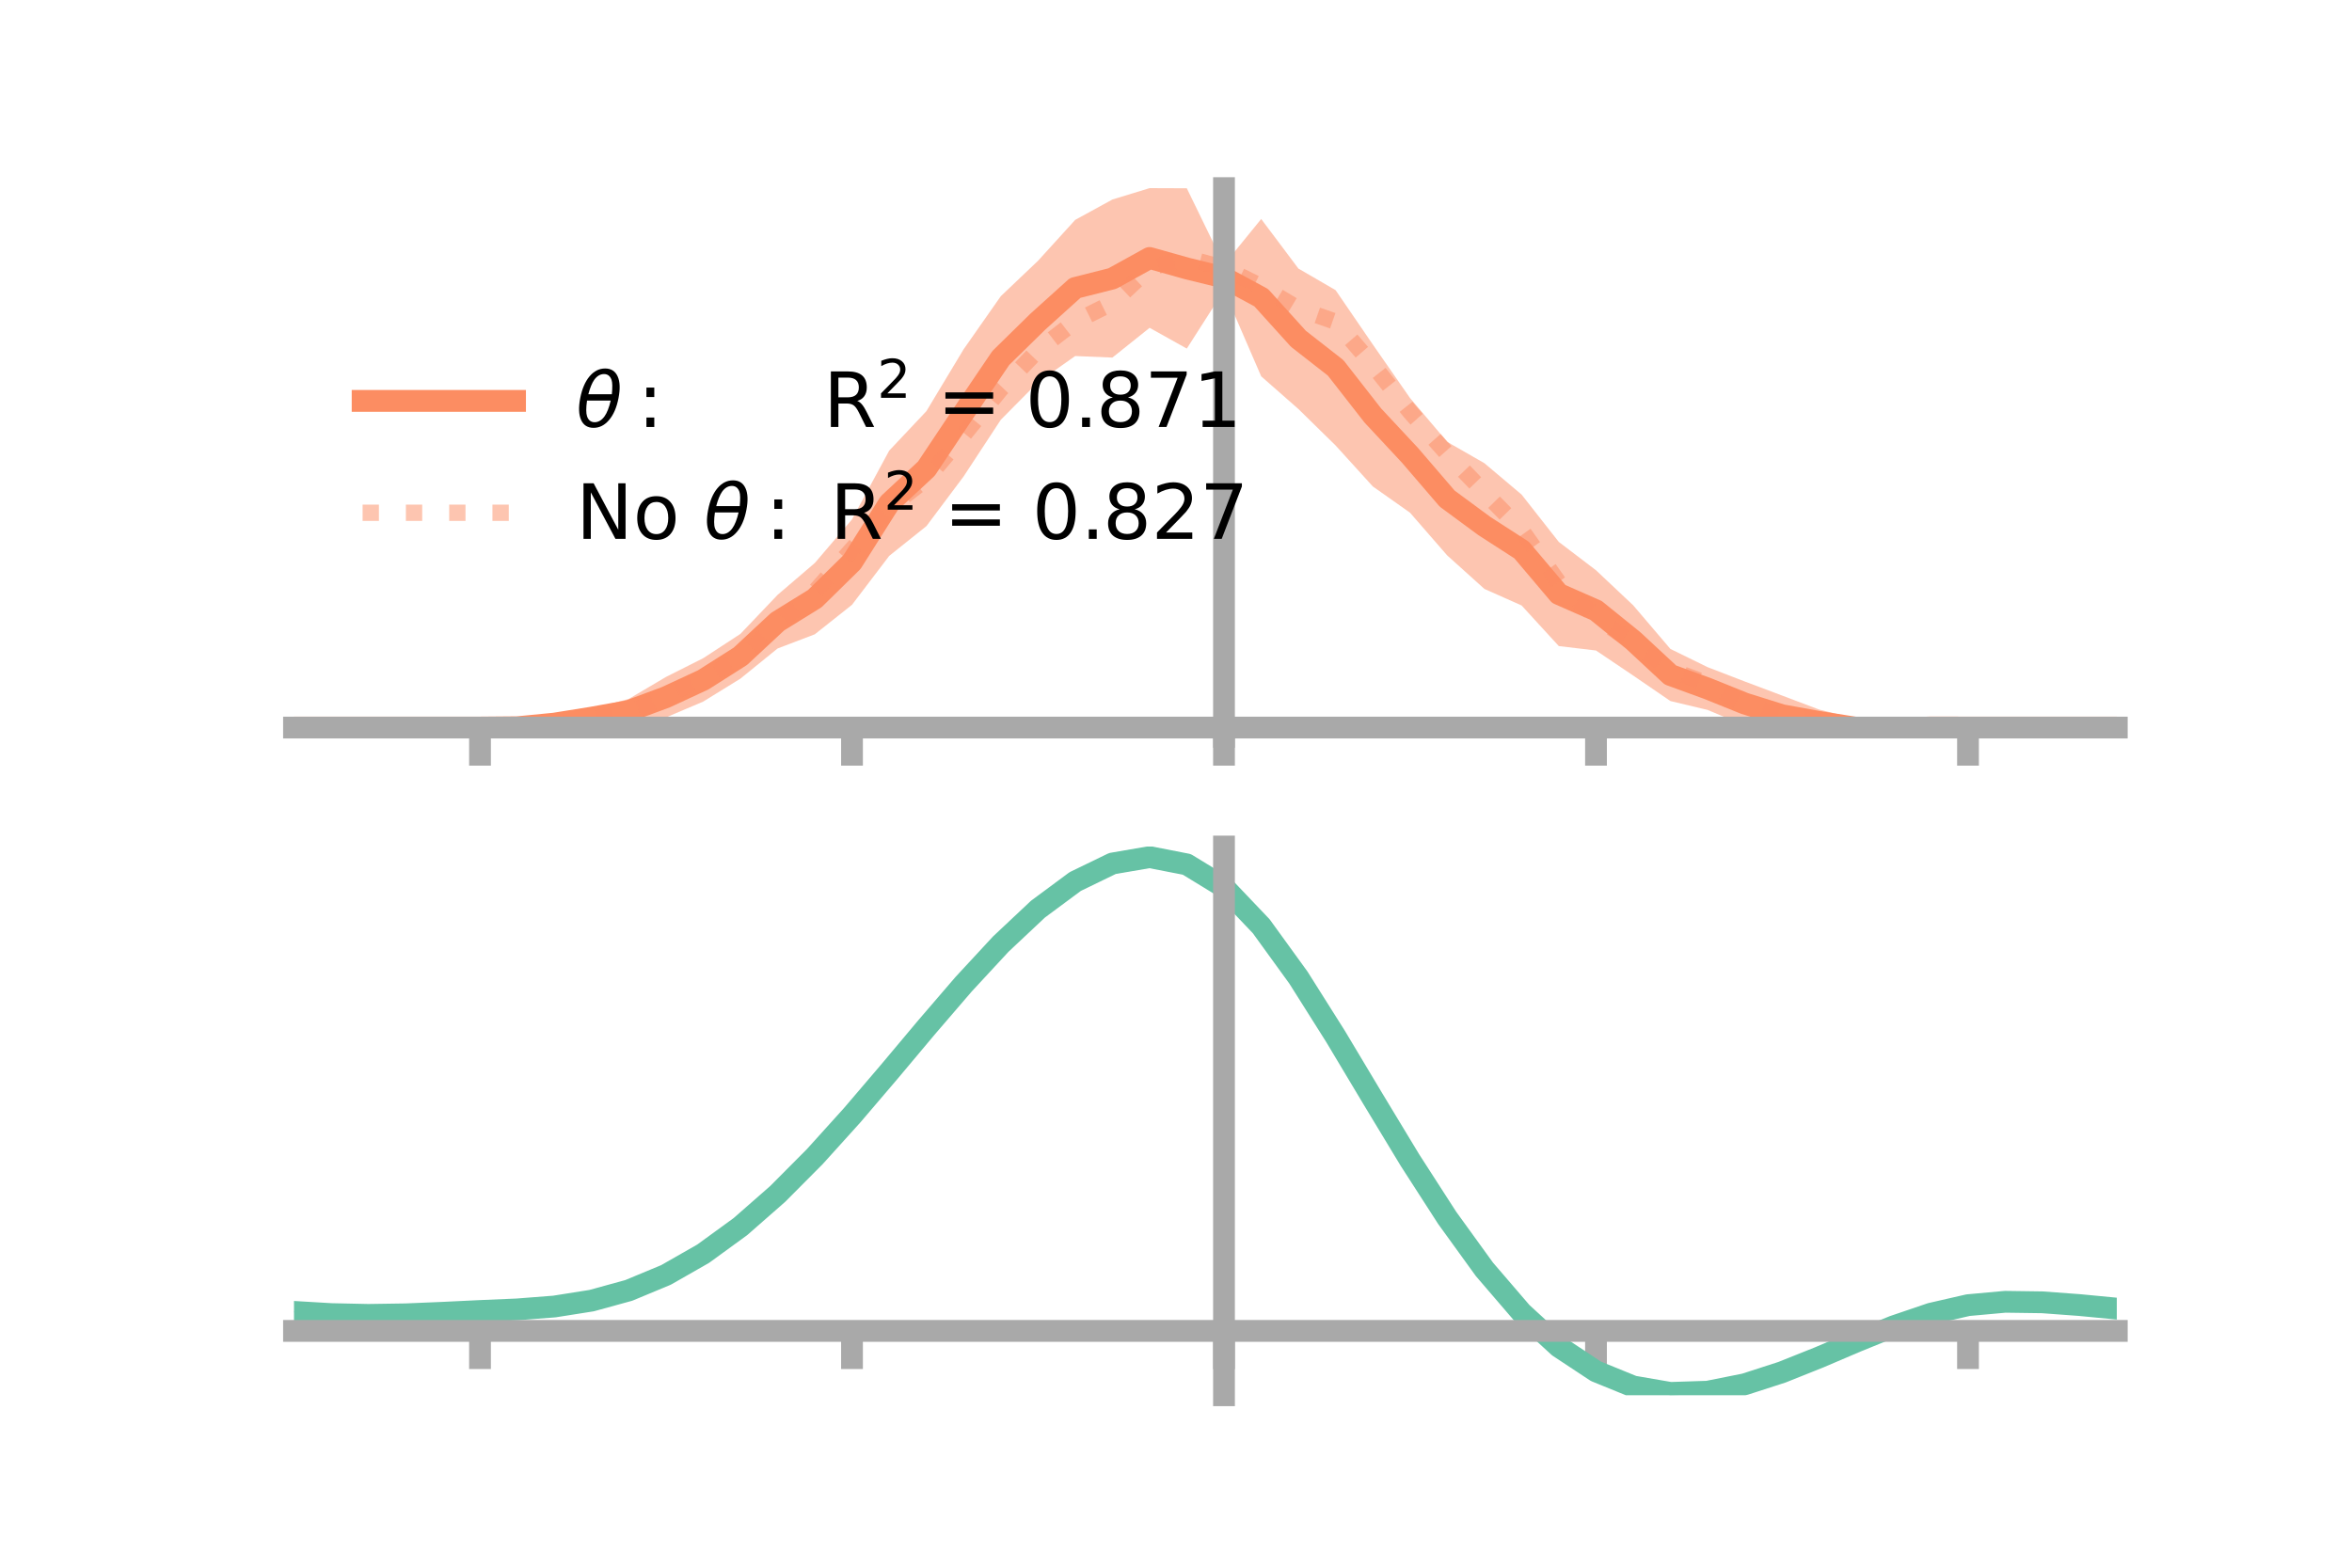 <?xml version="1.0" encoding="utf-8" standalone="no"?>
<!DOCTYPE svg PUBLIC "-//W3C//DTD SVG 1.1//EN"
  "http://www.w3.org/Graphics/SVG/1.1/DTD/svg11.dtd">
<!-- Created with matplotlib (https://matplotlib.org/) -->
<svg height="144pt" version="1.1" viewBox="0 0 216 144" width="216pt" xmlns="http://www.w3.org/2000/svg" xmlns:xlink="http://www.w3.org/1999/xlink">
 <defs>
  <style type="text/css">*{stroke-linecap:butt;stroke-linejoin:round;}</style>
 </defs>
 <g id="figure_1">
  <g id="patch_1">
   <path d="M 0 144 
L 216 144 
L 216 0 
L 0 0 
z
" style="fill:none;"/>
  </g>
  <g id="axes_1">
   <g id="patch_2">
    <path d="M 27 67.68 
L 194.4 67.68 
L 194.4 17.28 
L 27 17.28 
z
" style="fill:none;"/>
   </g>
   <g id="PolyCollection_1">
    <path clip-path="url(#p3d47f28b85)" d="M 27 66.83 
L 27 66.83 
L 30.416 66.83 
L 33.833 66.83 
L 37.249 66.83 
L 40.665 66.83 
L 44.082 66.828 
L 47.498 66.636 
L 50.914 66.205 
L 54.331 65.105 
L 57.747 64.197 
L 61.163 62.179 
L 64.58 60.458 
L 67.996 58.227 
L 71.412 54.641 
L 74.829 51.713 
L 78.245 47.711 
L 81.661 41.393 
L 85.078 37.765 
L 88.494 32.085 
L 91.91 27.207 
L 95.327 23.956 
L 98.743 20.197 
L 102.159 18.326 
L 105.576 17.28 
L 108.992 17.293 
L 112.408 24.318 
L 115.824 20.115 
L 119.241 24.668 
L 122.657 26.653 
L 126.073 31.642 
L 129.49 36.558 
L 132.906 40.587 
L 136.322 42.547 
L 139.739 45.43 
L 143.155 49.779 
L 146.571 52.381 
L 149.988 55.601 
L 153.404 59.608 
L 156.82 61.282 
L 160.237 62.599 
L 163.653 63.887 
L 167.069 65.177 
L 170.486 66.028 
L 173.902 66.672 
L 177.318 66.658 
L 180.735 66.829 
L 184.151 66.83 
L 187.567 66.83 
L 190.984 66.83 
L 194.4 66.83 
L 194.4 66.83 
L 194.4 66.83 
L 190.984 66.83 
L 187.567 66.83 
L 184.151 66.83 
L 180.735 66.831 
L 177.318 66.987 
L 173.902 67.186 
L 170.486 67.68 
L 167.069 67.452 
L 163.653 67.503 
L 160.237 66.651 
L 156.82 65.209 
L 153.404 64.394 
L 149.988 62.053 
L 146.571 59.751 
L 143.155 59.346 
L 139.739 55.616 
L 136.322 54.095 
L 132.906 51.018 
L 129.49 47.092 
L 126.073 44.681 
L 122.657 40.919 
L 119.241 37.57 
L 115.824 34.568 
L 112.408 26.675 
L 108.992 32.019 
L 105.576 30.112 
L 102.159 32.845 
L 98.743 32.703 
L 95.327 35.107 
L 91.91 38.56 
L 88.494 43.768 
L 85.078 48.328 
L 81.661 51.062 
L 78.245 55.554 
L 74.829 58.263 
L 71.412 59.566 
L 67.996 62.337 
L 64.58 64.444 
L 61.163 65.898 
L 57.747 66.419 
L 54.331 66.732 
L 50.914 66.728 
L 47.498 66.964 
L 44.082 66.831 
L 40.665 66.83 
L 37.249 66.83 
L 33.833 66.83 
L 30.416 66.83 
L 27 66.83 
z
" style="fill:#fc8d62;fill-opacity:0.5;"/>
   </g>
   <g id="matplotlib.axis_1">
    <g id="xtick_1">
     <g id="line2d_1">
      <defs>
       <path d="M 0 0 
L 0 3.5 
" id="m0d7699a133" style="stroke:#a9a9a9;stroke-width:2;"/>
      </defs>
      <g>
       <use style="fill:#a9a9a9;stroke:#a9a9a9;stroke-width:2;" x="44.082" xlink:href="#m0d7699a133" y="66.83"/>
      </g>
     </g>
    </g>
    <g id="xtick_2">
     <g id="line2d_2">
      <g>
       <use style="fill:#a9a9a9;stroke:#a9a9a9;stroke-width:2;" x="78.245" xlink:href="#m0d7699a133" y="66.83"/>
      </g>
     </g>
    </g>
    <g id="xtick_3">
     <g id="line2d_3">
      <g>
       <use style="fill:#a9a9a9;stroke:#a9a9a9;stroke-width:2;" x="112.408" xlink:href="#m0d7699a133" y="66.83"/>
      </g>
     </g>
    </g>
    <g id="xtick_4">
     <g id="line2d_4">
      <g>
       <use style="fill:#a9a9a9;stroke:#a9a9a9;stroke-width:2;" x="146.571" xlink:href="#m0d7699a133" y="66.83"/>
      </g>
     </g>
    </g>
    <g id="xtick_5">
     <g id="line2d_5">
      <g>
       <use style="fill:#a9a9a9;stroke:#a9a9a9;stroke-width:2;" x="180.735" xlink:href="#m0d7699a133" y="66.83"/>
      </g>
     </g>
    </g>
   </g>
   <g id="matplotlib.axis_2"/>
   <g id="line2d_6">
    <path clip-path="url(#p3d47f28b85)" d="M 27 66.83 
L 30.416 66.83 
L 33.833 66.83 
L 37.249 66.83 
L 40.665 66.83 
L 44.082 66.829 
L 47.498 66.8 
L 50.914 66.466 
L 54.331 65.919 
L 57.747 65.308 
L 61.163 64.038 
L 64.58 62.451 
L 67.996 60.282 
L 71.412 57.103 
L 74.829 54.988 
L 78.245 51.632 
L 81.661 46.228 
L 85.078 43.046 
L 88.494 37.927 
L 91.91 32.883 
L 95.327 29.532 
L 98.743 26.45 
L 102.159 25.586 
L 105.576 23.696 
L 108.992 24.656 
L 112.408 25.496 
L 115.824 27.342 
L 119.241 31.119 
L 122.657 33.786 
L 126.073 38.162 
L 129.49 41.825 
L 132.906 45.802 
L 136.322 48.321 
L 139.739 50.523 
L 143.155 54.563 
L 146.571 56.066 
L 149.988 58.827 
L 153.404 62.001 
L 156.82 63.246 
L 160.237 64.625 
L 163.653 65.695 
L 167.069 66.315 
L 170.486 66.854 
L 173.902 66.929 
L 177.318 66.823 
L 180.735 66.83 
L 184.151 66.83 
L 187.567 66.83 
L 190.984 66.83 
L 194.4 66.83 
" style="fill:none;stroke:#fc8d62;stroke-linecap:square;stroke-width:2;"/>
   </g>
   <g id="line2d_7">
    <path clip-path="url(#p3d47f28b85)" d="M 27 66.83 
L 30.416 66.83 
L 33.833 66.83 
L 37.249 66.83 
L 40.665 66.83 
L 44.082 66.829 
L 47.498 66.8 
L 50.914 66.643 
L 54.331 66.086 
L 57.747 65.536 
L 61.163 63.948 
L 64.58 62.263 
L 67.996 60.599 
L 71.412 57.301 
L 74.829 54.344 
L 78.245 50.459 
L 81.661 46.642 
L 85.078 43.988 
L 88.494 39.943 
L 91.91 35.742 
L 95.327 32.169 
L 98.743 29.53 
L 102.159 27.832 
L 105.576 24.608 
L 108.992 23.696 
L 112.408 24.617 
L 115.824 26.306 
L 119.241 28.362 
L 122.657 29.552 
L 126.073 33.52 
L 129.49 37.822 
L 132.906 41.674 
L 136.322 45.229 
L 139.739 48.708 
L 143.155 53.521 
L 146.571 56.675 
L 149.988 59.037 
L 153.404 61.537 
L 156.82 62.792 
L 160.237 64.741 
L 163.653 65.741 
L 167.069 66.092 
L 170.486 66.685 
L 173.902 66.753 
L 177.318 66.823 
L 180.735 66.83 
L 184.151 66.83 
L 187.567 66.83 
L 190.984 66.83 
L 194.4 66.83 
" style="fill:none;stroke:#fc8d62;stroke-dasharray:1.5,2.475;stroke-dashoffset:0;stroke-opacity:0.5;stroke-width:1.5;"/>
   </g>
   <g id="patch_3">
    <path d="M 112.408 67.68 
L 112.408 17.28 
" style="fill:none;stroke:#a9a9a9;stroke-linecap:square;stroke-linejoin:miter;stroke-width:2;"/>
   </g>
   <g id="patch_4">
    <path d="M 194.4 67.68 
L 194.4 17.28 
" style="fill:none;"/>
   </g>
   <g id="patch_5">
    <path d="M 27 66.83 
L 194.4 66.83 
" style="fill:none;stroke:#a9a9a9;stroke-linecap:square;stroke-linejoin:miter;stroke-width:2;"/>
   </g>
   <g id="patch_6">
    <path d="M 27 17.28 
L 194.4 17.28 
" style="fill:none;"/>
   </g>
   <g id="legend_1">
    <g id="line2d_8">
     <path d="M 33.3 36.824 
L 47.3 36.824 
" style="fill:none;stroke:#fc8d62;stroke-linecap:square;stroke-width:2;"/>
    </g>
    <g id="line2d_9"/>
    <g id="text_1">
     <!-- $\theta:$      R$^{2}$ = 0.871 -->
     <g transform="translate(52.9 39.274)scale(0.07 -0.07)">
      <defs>
       <path d="M 45.516 34.672 
L 14.453 34.672 
Q 12.359 20.062 14.5 13.875 
Q 17.188 6.25 24.469 6.25 
Q 31.781 6.25 37.359 13.922 
Q 42.234 20.656 45.516 34.672 
z
M 47.016 42.969 
Q 48.344 56.844 46.625 61.719 
Q 43.953 69.438 36.766 69.438 
Q 29.297 69.438 23.828 61.812 
Q 19.531 55.672 16.156 42.969 
z
M 38.188 76.766 
Q 49.906 76.766 54.594 66.406 
Q 59.281 56.109 55.719 37.844 
Q 52.203 19.625 43.453 9.281 
Q 34.766 -1.125 23.047 -1.125 
Q 11.281 -1.125 6.641 9.281 
Q 2 19.625 5.516 37.844 
Q 9.078 56.109 17.719 66.406 
Q 26.422 76.766 38.188 76.766 
z
" id="DejaVuSans-Oblique-952"/>
       <path d="M 11.719 12.406 
L 22.016 12.406 
L 22.016 0 
L 11.719 0 
z
M 11.719 51.703 
L 22.016 51.703 
L 22.016 39.312 
L 11.719 39.312 
z
" id="DejaVuSans-58"/>
       <path id="DejaVuSans-32"/>
       <path d="M 44.391 34.188 
Q 47.562 33.109 50.562 29.594 
Q 53.562 26.078 56.594 19.922 
L 66.609 0 
L 56 0 
L 46.688 18.703 
Q 43.062 26.031 39.672 28.422 
Q 36.281 30.812 30.422 30.812 
L 19.672 30.812 
L 19.672 0 
L 9.812 0 
L 9.812 72.906 
L 32.078 72.906 
Q 44.578 72.906 50.734 67.672 
Q 56.891 62.453 56.891 51.906 
Q 56.891 45.016 53.688 40.469 
Q 50.484 35.938 44.391 34.188 
z
M 19.672 64.797 
L 19.672 38.922 
L 32.078 38.922 
Q 39.203 38.922 42.844 42.219 
Q 46.484 45.516 46.484 51.906 
Q 46.484 58.297 42.844 61.547 
Q 39.203 64.797 32.078 64.797 
z
" id="DejaVuSans-82"/>
       <path d="M 19.188 8.297 
L 53.609 8.297 
L 53.609 0 
L 7.328 0 
L 7.328 8.297 
Q 12.938 14.109 22.625 23.891 
Q 32.328 33.688 34.812 36.531 
Q 39.547 41.844 41.422 45.531 
Q 43.312 49.219 43.312 52.781 
Q 43.312 58.594 39.234 62.25 
Q 35.156 65.922 28.609 65.922 
Q 23.969 65.922 18.812 64.312 
Q 13.672 62.703 7.812 59.422 
L 7.812 69.391 
Q 13.766 71.781 18.938 73 
Q 24.125 74.219 28.422 74.219 
Q 39.75 74.219 46.484 68.547 
Q 53.219 62.891 53.219 53.422 
Q 53.219 48.922 51.531 44.891 
Q 49.859 40.875 45.406 35.406 
Q 44.188 33.984 37.641 27.219 
Q 31.109 20.453 19.188 8.297 
z
" id="DejaVuSans-50"/>
       <path d="M 10.594 45.406 
L 73.188 45.406 
L 73.188 37.203 
L 10.594 37.203 
z
M 10.594 25.484 
L 73.188 25.484 
L 73.188 17.188 
L 10.594 17.188 
z
" id="DejaVuSans-61"/>
       <path d="M 31.781 66.406 
Q 24.172 66.406 20.328 58.906 
Q 16.5 51.422 16.5 36.375 
Q 16.5 21.391 20.328 13.891 
Q 24.172 6.391 31.781 6.391 
Q 39.453 6.391 43.281 13.891 
Q 47.125 21.391 47.125 36.375 
Q 47.125 51.422 43.281 58.906 
Q 39.453 66.406 31.781 66.406 
z
M 31.781 74.219 
Q 44.047 74.219 50.516 64.516 
Q 56.984 54.828 56.984 36.375 
Q 56.984 17.969 50.516 8.266 
Q 44.047 -1.422 31.781 -1.422 
Q 19.531 -1.422 13.062 8.266 
Q 6.594 17.969 6.594 36.375 
Q 6.594 54.828 13.062 64.516 
Q 19.531 74.219 31.781 74.219 
z
" id="DejaVuSans-48"/>
       <path d="M 10.688 12.406 
L 21 12.406 
L 21 0 
L 10.688 0 
z
" id="DejaVuSans-46"/>
       <path d="M 31.781 34.625 
Q 24.75 34.625 20.719 30.859 
Q 16.703 27.094 16.703 20.516 
Q 16.703 13.922 20.719 10.156 
Q 24.75 6.391 31.781 6.391 
Q 38.812 6.391 42.859 10.172 
Q 46.922 13.969 46.922 20.516 
Q 46.922 27.094 42.891 30.859 
Q 38.875 34.625 31.781 34.625 
z
M 21.922 38.812 
Q 15.578 40.375 12.031 44.719 
Q 8.5 49.078 8.5 55.328 
Q 8.5 64.062 14.719 69.141 
Q 20.953 74.219 31.781 74.219 
Q 42.672 74.219 48.875 69.141 
Q 55.078 64.062 55.078 55.328 
Q 55.078 49.078 51.531 44.719 
Q 48 40.375 41.703 38.812 
Q 48.828 37.156 52.797 32.312 
Q 56.781 27.484 56.781 20.516 
Q 56.781 9.906 50.312 4.234 
Q 43.844 -1.422 31.781 -1.422 
Q 19.734 -1.422 13.25 4.234 
Q 6.781 9.906 6.781 20.516 
Q 6.781 27.484 10.781 32.312 
Q 14.797 37.156 21.922 38.812 
z
M 18.312 54.391 
Q 18.312 48.734 21.844 45.562 
Q 25.391 42.391 31.781 42.391 
Q 38.141 42.391 41.719 45.562 
Q 45.312 48.734 45.312 54.391 
Q 45.312 60.062 41.719 63.234 
Q 38.141 66.406 31.781 66.406 
Q 25.391 66.406 21.844 63.234 
Q 18.312 60.062 18.312 54.391 
z
" id="DejaVuSans-56"/>
       <path d="M 8.203 72.906 
L 55.078 72.906 
L 55.078 68.703 
L 28.609 0 
L 18.312 0 
L 43.219 64.594 
L 8.203 64.594 
z
" id="DejaVuSans-55"/>
       <path d="M 12.406 8.297 
L 28.516 8.297 
L 28.516 63.922 
L 10.984 60.406 
L 10.984 69.391 
L 28.422 72.906 
L 38.281 72.906 
L 38.281 8.297 
L 54.391 8.297 
L 54.391 0 
L 12.406 0 
z
" id="DejaVuSans-49"/>
      </defs>
      <use transform="translate(0 0.766)" xlink:href="#DejaVuSans-Oblique-952"/>
      <use transform="translate(80.664 0.766)" xlink:href="#DejaVuSans-58"/>
      <use transform="translate(133.838 0.766)" xlink:href="#DejaVuSans-32"/>
      <use transform="translate(165.625 0.766)" xlink:href="#DejaVuSans-32"/>
      <use transform="translate(197.412 0.766)" xlink:href="#DejaVuSans-32"/>
      <use transform="translate(229.199 0.766)" xlink:href="#DejaVuSans-32"/>
      <use transform="translate(260.986 0.766)" xlink:href="#DejaVuSans-32"/>
      <use transform="translate(292.773 0.766)" xlink:href="#DejaVuSans-32"/>
      <use transform="translate(324.561 0.766)" xlink:href="#DejaVuSans-82"/>
      <use transform="translate(395 39.047)scale(0.7)" xlink:href="#DejaVuSans-50"/>
      <use transform="translate(442.271 0.766)" xlink:href="#DejaVuSans-32"/>
      <use transform="translate(474.058 0.766)" xlink:href="#DejaVuSans-61"/>
      <use transform="translate(557.847 0.766)" xlink:href="#DejaVuSans-32"/>
      <use transform="translate(589.634 0.766)" xlink:href="#DejaVuSans-48"/>
      <use transform="translate(653.257 0.766)" xlink:href="#DejaVuSans-46"/>
      <use transform="translate(682.419 0.766)" xlink:href="#DejaVuSans-56"/>
      <use transform="translate(746.042 0.766)" xlink:href="#DejaVuSans-55"/>
      <use transform="translate(809.665 0.766)" xlink:href="#DejaVuSans-49"/>
     </g>
    </g>
    <g id="line2d_10">
     <path d="M 33.3 47.099 
L 47.3 47.099 
" style="fill:none;stroke:#fc8d62;stroke-dasharray:1.5,2.475;stroke-dashoffset:0;stroke-opacity:0.5;stroke-width:1.5;"/>
    </g>
    <g id="line2d_11"/>
    <g id="text_2">
     <!-- No $\theta:$ R$^{2}$ = 0.827 -->
     <g transform="translate(52.9 49.549)scale(0.07 -0.07)">
      <defs>
       <path d="M 9.812 72.906 
L 23.094 72.906 
L 55.422 11.922 
L 55.422 72.906 
L 64.984 72.906 
L 64.984 0 
L 51.703 0 
L 19.391 60.984 
L 19.391 0 
L 9.812 0 
z
" id="DejaVuSans-78"/>
       <path d="M 30.609 48.391 
Q 23.391 48.391 19.188 42.75 
Q 14.984 37.109 14.984 27.297 
Q 14.984 17.484 19.156 11.844 
Q 23.344 6.203 30.609 6.203 
Q 37.797 6.203 41.984 11.859 
Q 46.188 17.531 46.188 27.297 
Q 46.188 37.016 41.984 42.703 
Q 37.797 48.391 30.609 48.391 
z
M 30.609 56 
Q 42.328 56 49.016 48.375 
Q 55.719 40.766 55.719 27.297 
Q 55.719 13.875 49.016 6.219 
Q 42.328 -1.422 30.609 -1.422 
Q 18.844 -1.422 12.172 6.219 
Q 5.516 13.875 5.516 27.297 
Q 5.516 40.766 12.172 48.375 
Q 18.844 56 30.609 56 
z
" id="DejaVuSans-111"/>
      </defs>
      <use transform="translate(0 0.766)" xlink:href="#DejaVuSans-78"/>
      <use transform="translate(74.805 0.766)" xlink:href="#DejaVuSans-111"/>
      <use transform="translate(135.986 0.766)" xlink:href="#DejaVuSans-32"/>
      <use transform="translate(167.773 0.766)" xlink:href="#DejaVuSans-Oblique-952"/>
      <use transform="translate(248.438 0.766)" xlink:href="#DejaVuSans-58"/>
      <use transform="translate(301.611 0.766)" xlink:href="#DejaVuSans-32"/>
      <use transform="translate(333.398 0.766)" xlink:href="#DejaVuSans-82"/>
      <use transform="translate(403.838 39.047)scale(0.7)" xlink:href="#DejaVuSans-50"/>
      <use transform="translate(451.108 0.766)" xlink:href="#DejaVuSans-32"/>
      <use transform="translate(482.896 0.766)" xlink:href="#DejaVuSans-61"/>
      <use transform="translate(566.685 0.766)" xlink:href="#DejaVuSans-32"/>
      <use transform="translate(598.472 0.766)" xlink:href="#DejaVuSans-48"/>
      <use transform="translate(662.095 0.766)" xlink:href="#DejaVuSans-46"/>
      <use transform="translate(691.257 0.766)" xlink:href="#DejaVuSans-56"/>
      <use transform="translate(754.88 0.766)" xlink:href="#DejaVuSans-50"/>
      <use transform="translate(818.503 0.766)" xlink:href="#DejaVuSans-55"/>
     </g>
    </g>
   </g>
  </g>
  <g id="axes_2">
   <g id="patch_7">
    <path d="M 27 128.16 
L 194.4 128.16 
L 194.4 77.76 
L 27 77.76 
z
" style="fill:none;"/>
   </g>
   <g id="PolyCollection_2">
    <path clip-path="url(#p585c86201e)" d="M 27 120.544 
L 27 120.461 
L 30.416 120.673 
L 33.833 120.747 
L 37.249 120.688 
L 40.665 120.537 
L 44.082 120.365 
L 47.498 120.214 
L 50.914 119.945 
L 54.331 119.398 
L 57.747 118.447 
L 61.163 117.001 
L 64.58 115.011 
L 67.996 112.467 
L 71.412 109.402 
L 74.829 105.883 
L 78.245 102.009 
L 81.661 97.911 
L 85.078 93.742 
L 88.494 89.678 
L 91.91 85.907 
L 95.327 82.629 
L 98.743 80.045 
L 102.159 78.357 
L 105.576 77.76 
L 108.992 78.439 
L 112.408 80.561 
L 115.824 84.204 
L 119.241 88.991 
L 122.657 94.487 
L 126.073 100.285 
L 129.49 106.028 
L 132.906 111.417 
L 136.322 116.218 
L 139.739 120.261 
L 143.155 123.445 
L 146.571 125.729 
L 149.988 127.134 
L 153.404 127.731 
L 156.82 127.626 
L 160.237 126.955 
L 163.653 125.869 
L 167.069 124.527 
L 170.486 123.093 
L 173.902 121.725 
L 177.318 120.578 
L 180.735 119.802 
L 184.151 119.495 
L 187.567 119.549 
L 190.984 119.811 
L 194.4 120.15 
L 194.4 120.257 
L 194.4 120.257 
L 190.984 119.942 
L 187.567 119.699 
L 184.151 119.658 
L 180.735 119.973 
L 177.318 120.762 
L 173.902 121.938 
L 170.486 123.351 
L 167.069 124.835 
L 163.653 126.223 
L 160.237 127.346 
L 156.82 128.041 
L 153.404 128.16 
L 149.988 127.577 
L 146.571 126.198 
L 143.155 123.969 
L 139.739 120.879 
L 136.322 116.966 
L 132.906 112.323 
L 129.49 107.11 
L 126.073 101.549 
L 122.657 95.929 
L 119.241 90.597 
L 115.824 85.95 
L 112.408 82.414 
L 108.992 80.358 
L 105.576 79.702 
L 102.159 80.279 
L 98.743 81.904 
L 95.327 84.386 
L 91.91 87.529 
L 88.494 91.138 
L 85.078 95.021 
L 81.661 98.999 
L 78.245 102.906 
L 74.829 106.596 
L 71.412 109.95 
L 67.996 112.872 
L 64.58 115.303 
L 61.163 117.215 
L 57.747 118.614 
L 54.331 119.541 
L 50.914 120.076 
L 47.498 120.336 
L 44.082 120.476 
L 40.665 120.633 
L 37.249 120.766 
L 33.833 120.811 
L 30.416 120.738 
L 27 120.544 
z
" style="fill:#66c2a5;fill-opacity:0.5;"/>
   </g>
   <g id="matplotlib.axis_3">
    <g id="xtick_6">
     <g id="line2d_12">
      <g>
       <use style="fill:#a9a9a9;stroke:#a9a9a9;stroke-width:2;" x="44.082" xlink:href="#m0d7699a133" y="122.25"/>
      </g>
     </g>
    </g>
    <g id="xtick_7">
     <g id="line2d_13">
      <g>
       <use style="fill:#a9a9a9;stroke:#a9a9a9;stroke-width:2;" x="78.245" xlink:href="#m0d7699a133" y="122.25"/>
      </g>
     </g>
    </g>
    <g id="xtick_8">
     <g id="line2d_14">
      <g>
       <use style="fill:#a9a9a9;stroke:#a9a9a9;stroke-width:2;" x="112.408" xlink:href="#m0d7699a133" y="122.25"/>
      </g>
     </g>
    </g>
    <g id="xtick_9">
     <g id="line2d_15">
      <g>
       <use style="fill:#a9a9a9;stroke:#a9a9a9;stroke-width:2;" x="146.571" xlink:href="#m0d7699a133" y="122.25"/>
      </g>
     </g>
    </g>
    <g id="xtick_10">
     <g id="line2d_16">
      <g>
       <use style="fill:#a9a9a9;stroke:#a9a9a9;stroke-width:2;" x="180.735" xlink:href="#m0d7699a133" y="122.25"/>
      </g>
     </g>
    </g>
   </g>
   <g id="matplotlib.axis_4"/>
   <g id="line2d_17">
    <path clip-path="url(#p585c86201e)" d="M 27 120.503 
L 30.416 120.705 
L 33.833 120.779 
L 37.249 120.727 
L 40.665 120.585 
L 44.082 120.421 
L 47.498 120.275 
L 50.914 120.01 
L 54.331 119.469 
L 57.747 118.53 
L 61.163 117.108 
L 64.58 115.157 
L 67.996 112.67 
L 71.412 109.676 
L 74.829 106.24 
L 78.245 102.458 
L 81.661 98.455 
L 85.078 94.382 
L 88.494 90.408 
L 91.91 86.718 
L 95.327 83.507 
L 98.743 80.975 
L 102.159 79.318 
L 105.576 78.731 
L 108.992 79.398 
L 112.408 81.487 
L 115.824 85.077 
L 119.241 89.794 
L 122.657 95.208 
L 126.073 100.917 
L 129.49 106.569 
L 132.906 111.87 
L 136.322 116.592 
L 139.739 120.57 
L 143.155 123.707 
L 146.571 125.964 
L 149.988 127.356 
L 153.404 127.945 
L 156.82 127.834 
L 160.237 127.151 
L 163.653 126.046 
L 167.069 124.681 
L 170.486 123.222 
L 173.902 121.832 
L 177.318 120.67 
L 180.735 119.887 
L 184.151 119.576 
L 187.567 119.624 
L 190.984 119.877 
L 194.4 120.204 
" style="fill:none;stroke:#66c2a5;stroke-linecap:square;stroke-width:2;"/>
   </g>
   <g id="patch_8">
    <path d="M 112.408 128.16 
L 112.408 77.76 
" style="fill:none;stroke:#a9a9a9;stroke-linecap:square;stroke-linejoin:miter;stroke-width:2;"/>
   </g>
   <g id="patch_9">
    <path d="M 194.4 128.16 
L 194.4 77.76 
" style="fill:none;"/>
   </g>
   <g id="patch_10">
    <path d="M 27 122.25 
L 194.4 122.25 
" style="fill:none;stroke:#a9a9a9;stroke-linecap:square;stroke-linejoin:miter;stroke-width:2;"/>
   </g>
   <g id="patch_11">
    <path d="M 27 77.76 
L 194.4 77.76 
" style="fill:none;"/>
   </g>
  </g>
 </g>
 <defs>
  <clipPath id="p3d47f28b85">
   <rect height="50.4" width="167.4" x="27" y="17.28"/>
  </clipPath>
  <clipPath id="p585c86201e">
   <rect height="50.4" width="167.4" x="27" y="77.76"/>
  </clipPath>
 </defs>
</svg>
